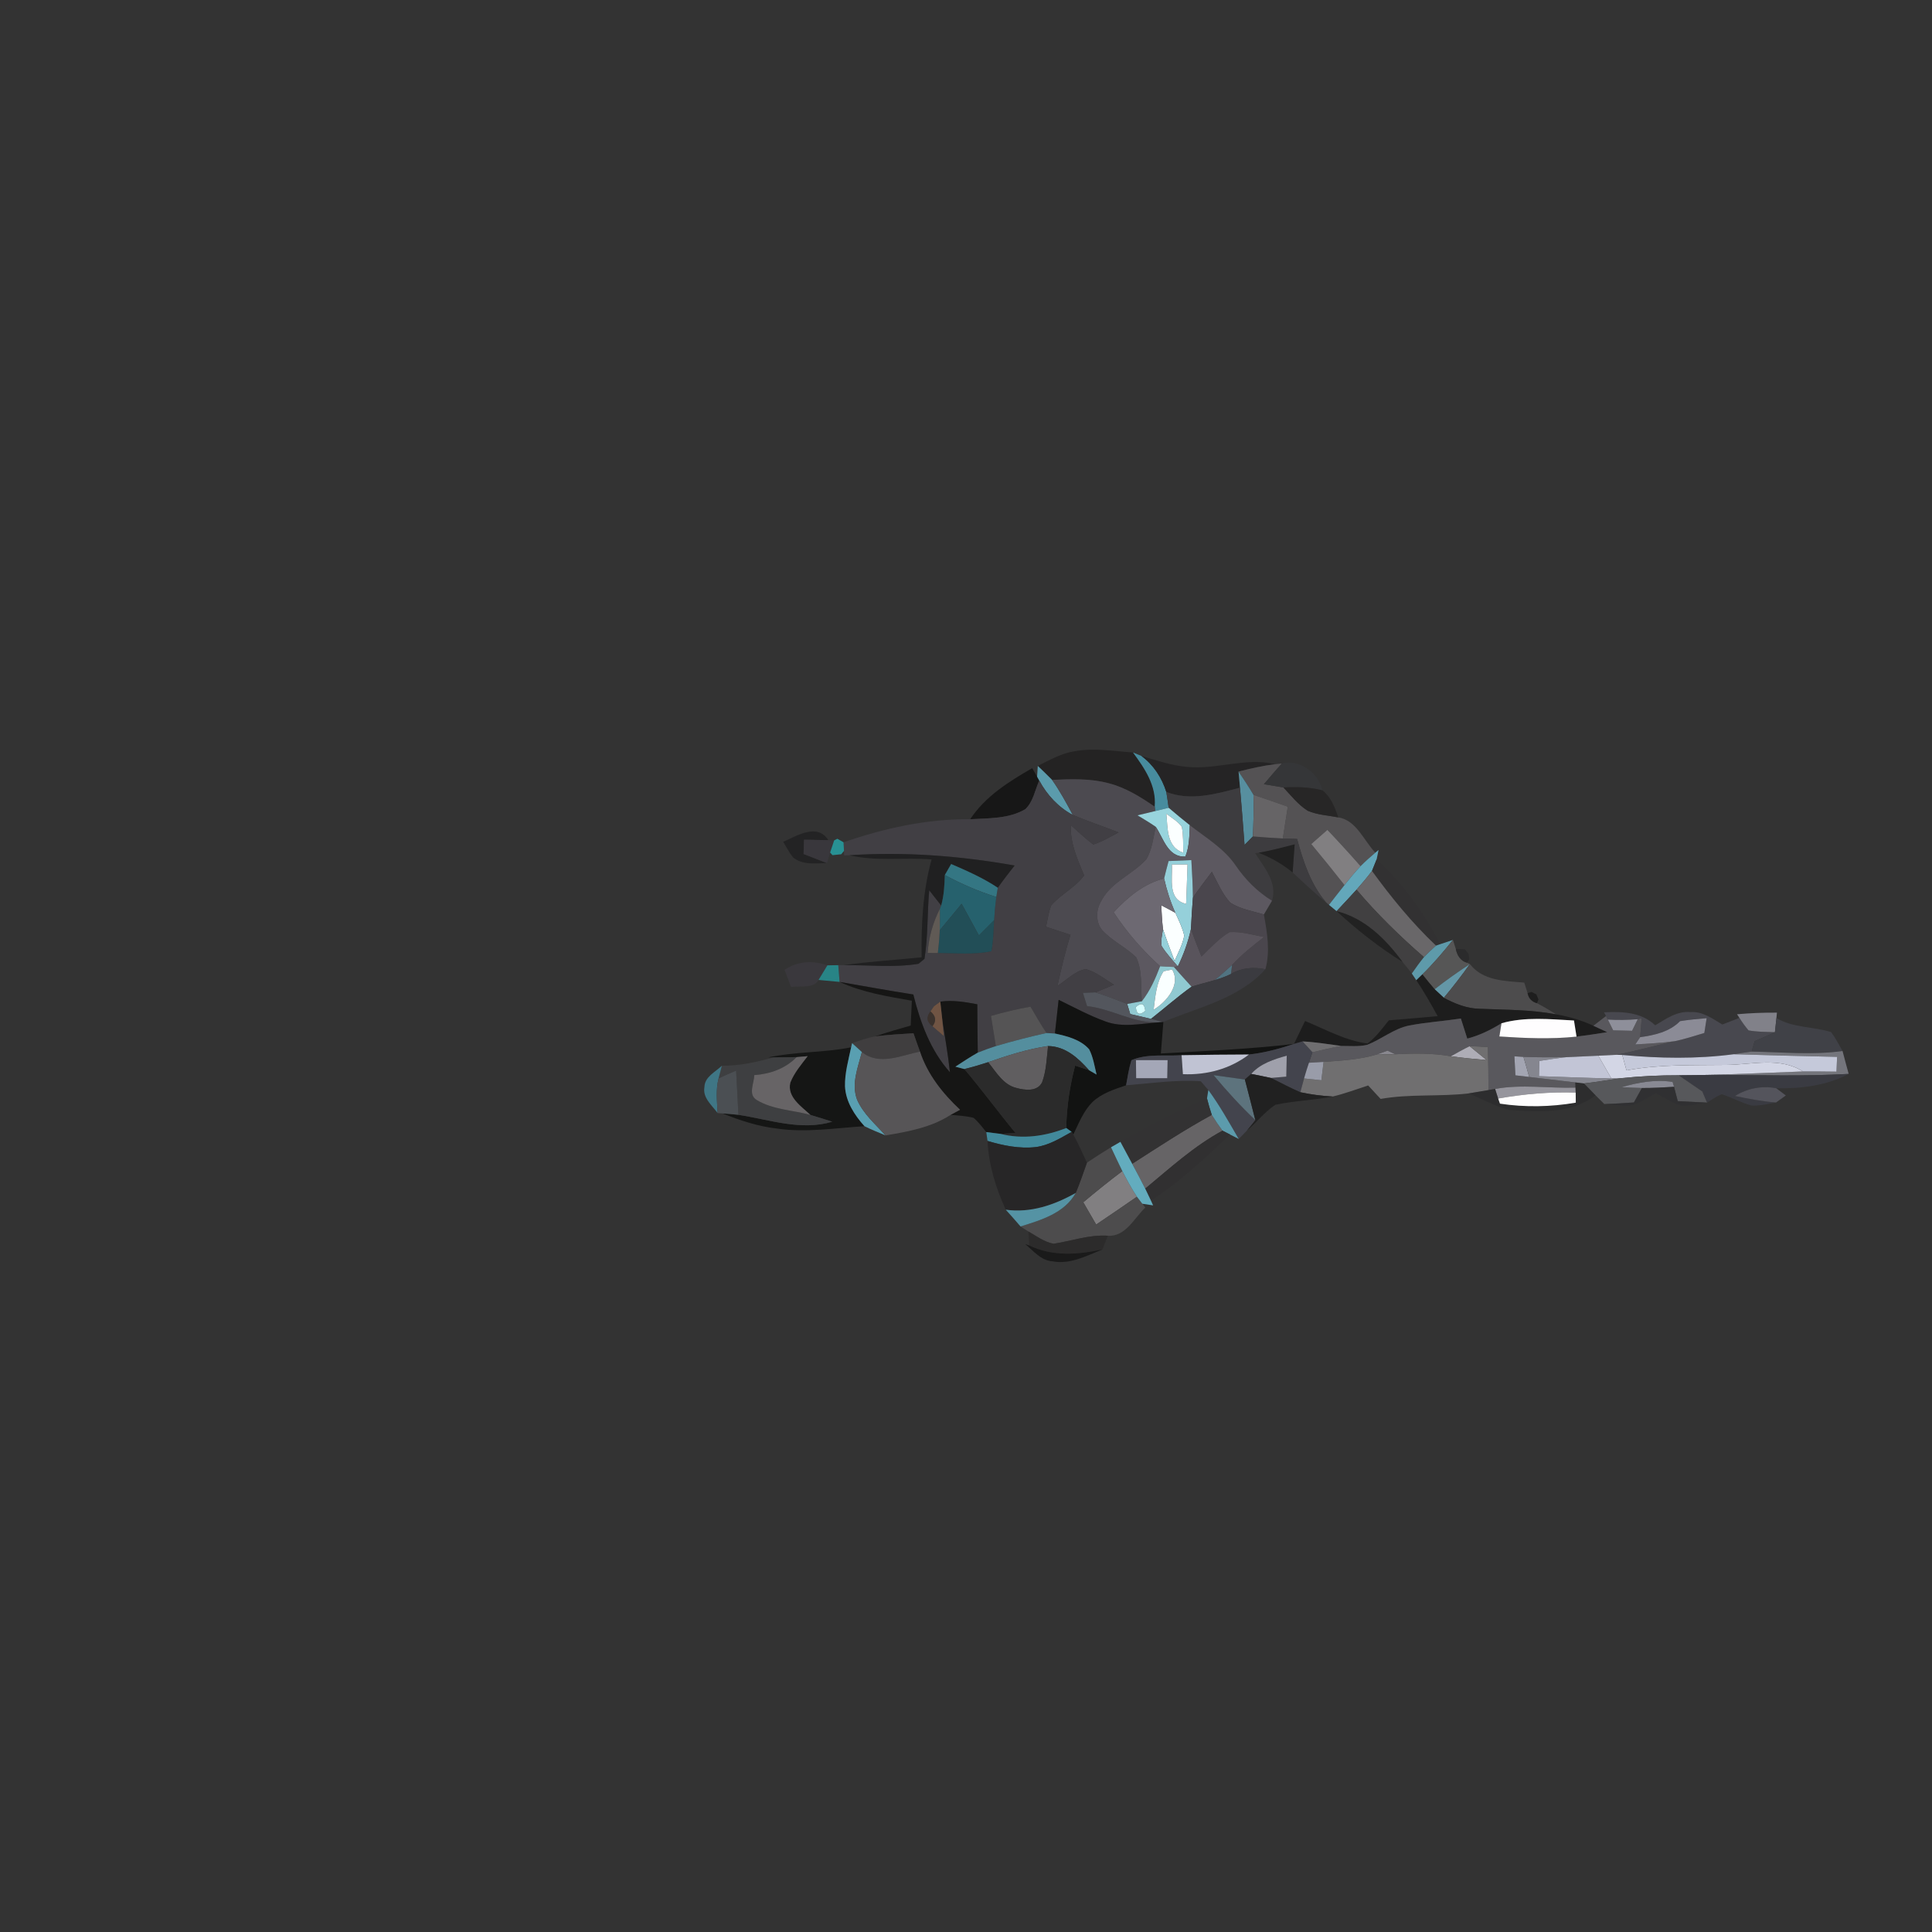 <?xml version="1.0" encoding="UTF-8" ?>
<!DOCTYPE svg PUBLIC "-//W3C//DTD SVG 1.1//EN" "http://www.w3.org/Graphics/SVG/1.1/DTD/svg11.dtd">
<svg width="384pt" height="384pt" viewBox="0 0 384 384" version="1.1" xmlns="http://www.w3.org/2000/svg">
<rect x="0" y="0" width="384" height="384" fill="#333333" stroke="none"/>
<g id="#242323ff">
<path fill="#242323" opacity="1.00" d=" M 213.64 149.31 C 217.47 148.60 221.35 149.30 225.19 149.56 C 227.53 152.74 229.88 156.17 229.51 160.34 C 226.70 158.40 223.74 156.55 220.40 155.69 C 216.72 154.69 212.88 154.84 209.11 155.01 C 208.18 154.07 207.23 153.14 206.27 152.23 C 208.63 151.06 210.98 149.69 213.64 149.31 Z" />
</g>
<g id="#478c9efe">
<path fill="#478c9e" opacity="1.00" d=" M 225.19 149.56 C 225.60 149.73 226.42 150.07 226.84 150.24 C 229.25 152.00 230.92 154.57 231.81 157.40 C 231.98 158.44 232.14 159.49 232.28 160.55 C 231.61 160.71 230.27 161.04 229.59 161.21 L 229.51 160.34 C 229.88 156.17 227.53 152.74 225.19 149.56 Z" />
</g>
<g id="#252425fe">
<path fill="#252425" opacity="1.00" d=" M 226.84 150.24 C 229.85 151.12 232.84 152.17 235.99 152.43 C 241.83 153.01 247.60 150.48 253.43 151.89 C 250.98 152.19 248.57 152.75 246.17 153.35 C 246.24 154.15 246.39 155.76 246.46 156.56 C 241.70 157.81 236.62 159.28 231.81 157.40 C 230.92 154.57 229.25 152.00 226.84 150.24 Z" />
</g>
<g id="#545254ff">
<path fill="#545254" opacity="1.00" d=" M 253.43 151.89 C 253.77 151.85 254.45 151.78 254.79 151.75 C 253.56 153.09 252.39 154.49 251.21 155.87 C 252.50 156.09 253.80 156.30 255.09 156.51 C 256.61 158.13 258.01 159.94 259.91 161.14 C 261.83 161.97 263.96 162.07 265.99 162.46 C 269.60 163.02 271.06 167.08 273.36 169.47 C 272.35 170.33 271.36 171.21 270.42 172.15 C 268.27 169.70 266.07 167.30 263.83 164.94 C 262.75 165.88 261.68 166.82 260.62 167.76 C 262.86 170.45 265.06 173.16 267.22 175.92 C 266.18 177.22 265.16 178.54 264.14 179.85 L 263.61 179.40 C 260.52 175.80 259.02 171.24 257.81 166.75 C 256.86 166.72 255.91 166.69 254.97 166.65 C 255.30 164.54 255.63 162.43 255.96 160.33 C 253.69 159.53 251.41 158.74 249.14 157.98 C 248.21 156.40 247.19 154.87 246.17 153.35 C 248.57 152.75 250.98 152.19 253.43 151.89 Z" />
</g>
<g id="#353638fe">
<path fill="#353638" opacity="1.00" d=" M 254.79 151.75 C 258.24 150.82 262.05 153.60 262.85 157.08 C 260.31 156.43 257.69 156.36 255.09 156.51 C 253.80 156.30 252.50 156.09 251.21 155.87 C 252.39 154.49 253.56 153.09 254.79 151.75 Z" />
</g>
<g id="#171717ff">
<path fill="#171717" opacity="1.00" d=" M 192.83 162.83 C 195.84 158.28 200.52 155.34 205.16 152.68 C 205.40 153.10 205.89 153.95 206.13 154.37 L 206.56 155.14 C 205.70 157.04 205.36 159.38 203.77 160.84 C 200.49 162.77 196.51 162.61 192.83 162.83 Z" />
</g>
<g id="#5b9bacff">
<path fill="#5b9bac" opacity="1.00" d=" M 206.13 154.37 C 206.17 153.83 206.23 152.77 206.27 152.23 C 207.23 153.14 208.18 154.07 209.11 155.01 C 210.67 157.22 211.96 159.60 213.23 161.98 C 210.35 160.45 208.10 157.99 206.56 155.14 L 206.13 154.37 Z" />
</g>
<g id="#4c4a50ff">
<path fill="#4c4a50" opacity="1.00" d=" M 209.11 155.01 C 212.88 154.84 216.72 154.69 220.40 155.69 C 223.74 156.55 226.70 158.40 229.51 160.34 L 229.59 161.21 C 228.42 161.49 227.25 161.77 226.08 162.05 C 227.31 162.78 228.53 163.52 229.71 164.33 C 229.24 166.50 228.99 168.80 227.87 170.76 C 225.15 173.79 220.86 175.28 218.91 179.02 C 217.84 180.77 217.72 183.15 219.02 184.82 C 220.98 187.00 223.73 188.23 225.82 190.27 C 227.11 192.96 226.71 196.10 226.95 199.01 C 226.22 199.14 224.76 199.41 224.04 199.54 C 221.95 198.73 219.86 197.91 217.73 197.24 C 218.95 196.75 220.17 196.25 221.39 195.72 C 219.59 194.59 217.87 193.21 215.80 192.61 C 213.62 193.02 211.99 194.80 210.17 195.96 C 210.92 192.55 211.72 189.14 212.77 185.81 C 211.15 185.27 209.53 184.74 207.91 184.21 C 208.20 182.78 208.42 181.33 208.93 179.96 C 210.87 177.72 213.70 176.41 215.48 174.00 C 214.15 170.80 212.67 167.56 212.84 164.01 C 214.32 165.30 215.73 166.68 217.30 167.85 C 219.08 167.28 220.69 166.31 222.33 165.45 C 219.31 164.26 216.22 163.24 213.23 161.98 C 211.96 159.60 210.67 157.22 209.11 155.01 Z" />
</g>
<g id="#578f9fff">
<path fill="#578f9f" opacity="1.00" d=" M 246.17 153.35 C 247.19 154.87 248.21 156.40 249.14 157.98 C 249.24 160.74 249.13 163.50 249.02 166.25 C 248.46 166.81 247.91 167.37 247.36 167.93 C 247.09 164.14 246.79 160.35 246.46 156.56 C 246.39 155.76 246.24 154.15 246.17 153.35 Z" />
</g>
<g id="#413f44ff">
<path fill="#413f44" opacity="1.00" d=" M 206.56 155.14 C 208.10 157.99 210.35 160.45 213.23 161.98 C 216.22 163.24 219.31 164.26 222.33 165.45 C 220.69 166.31 219.08 167.28 217.30 167.85 C 215.73 166.68 214.32 165.30 212.84 164.01 C 212.67 167.56 214.15 170.80 215.48 174.00 C 213.70 176.41 210.87 177.72 208.93 179.96 C 208.42 181.33 208.20 182.78 207.91 184.21 C 209.53 184.74 211.15 185.27 212.77 185.81 C 211.72 189.14 210.92 192.55 210.17 195.96 C 211.99 194.80 213.62 193.02 215.80 192.61 C 217.87 193.21 219.59 194.59 221.39 195.72 C 220.17 196.25 218.95 196.75 217.73 197.24 C 217.11 197.26 215.86 197.31 215.24 197.34 C 215.51 198.22 215.78 199.10 216.06 199.98 C 220.93 200.48 225.26 203.42 230.24 203.20 C 226.76 203.45 223.12 204.29 219.74 203.03 C 216.51 201.87 213.49 200.22 210.41 198.72 C 210.16 200.95 209.91 203.18 209.67 205.42 C 209.26 205.39 208.43 205.34 208.01 205.32 C 206.87 203.62 205.85 201.85 204.82 200.08 C 202.17 200.55 199.55 201.17 196.96 201.92 C 197.29 203.92 197.61 205.92 197.93 207.92 C 196.72 208.31 195.52 208.74 194.34 209.22 C 194.29 206.02 194.26 202.81 194.25 199.61 C 191.83 199.15 189.36 198.73 186.89 199.08 C 186.58 199.31 185.95 199.78 185.63 200.01 C 185.46 200.26 185.10 200.77 184.93 201.03 C 184.05 202.14 184.18 203.12 185.33 203.97 C 185.89 204.45 187.02 205.43 187.58 205.91 C 187.51 205.09 187.36 203.43 187.28 202.61 C 187.81 206.11 188.43 209.60 188.81 213.12 C 184.92 208.77 182.92 203.23 181.53 197.66 C 176.63 196.90 171.75 196.00 166.87 195.16 C 166.81 194.33 166.68 192.67 166.61 191.83 L 167.68 191.84 C 172.63 191.76 177.64 192.38 182.55 191.56 C 182.85 191.31 183.45 190.83 183.75 190.58 C 184.47 186.08 184.28 181.48 184.69 176.95 C 185.48 177.95 186.28 178.97 187.07 179.98 L 186.80 180.65 C 185.42 183.38 184.58 186.34 184.38 189.40 C 184.89 189.40 185.90 189.41 186.40 189.41 C 189.95 189.43 193.54 189.80 197.05 189.07 C 197.44 187.04 197.47 184.96 197.59 182.90 C 197.68 181.35 197.82 179.81 198.02 178.28 C 198.09 177.82 198.24 176.91 198.32 176.45 C 199.38 174.94 200.52 173.48 201.66 172.03 C 190.83 170.11 179.81 169.25 168.82 169.99 L 167.77 170.02 L 167.75 169.12 C 167.72 168.69 167.68 167.84 167.66 167.41 C 175.76 164.62 184.22 162.73 192.83 162.83 C 196.51 162.61 200.49 162.77 203.77 160.84 C 205.36 159.38 205.70 157.04 206.56 155.14 Z" />
</g>
<g id="#272626ff">
<path fill="#272626" opacity="1.00" d=" M 255.09 156.51 C 257.69 156.36 260.31 156.43 262.85 157.08 C 264.54 158.42 265.32 160.47 265.99 162.46 C 263.96 162.07 261.83 161.97 259.91 161.14 C 258.01 159.94 256.61 158.13 255.09 156.51 Z" />
</g>
<g id="#3d3c3fff">
<path fill="#3d3c3f" opacity="1.00" d=" M 231.81 157.40 C 236.62 159.28 241.70 157.81 246.46 156.56 C 246.79 160.35 247.09 164.14 247.36 167.93 C 247.91 167.37 248.46 166.81 249.02 166.25 C 251.00 166.41 252.98 166.56 254.97 166.65 C 255.91 166.69 256.86 166.72 257.81 166.75 C 259.02 171.24 260.52 175.80 263.61 179.40 C 261.28 177.51 259.13 175.43 256.92 173.42 C 257.04 171.55 257.18 169.69 257.32 167.83 C 254.95 168.43 252.59 169.07 250.17 169.49 L 249.46 169.57 C 251.26 172.40 253.94 175.40 252.82 179.03 C 249.93 177.24 247.51 174.82 245.61 172.02 C 243.28 168.61 239.67 166.49 236.48 164.01 C 235.05 162.89 233.66 161.72 232.28 160.55 C 232.14 159.49 231.98 158.44 231.81 157.40 Z" />
</g>
<g id="#666466ff">
<path fill="#666466" opacity="1.00" d=" M 249.14 157.98 C 251.41 158.74 253.69 159.53 255.96 160.33 C 255.63 162.43 255.30 164.54 254.97 166.65 C 252.98 166.56 251.00 166.41 249.02 166.25 C 249.13 163.50 249.24 160.74 249.14 157.98 Z" />
<path fill="#666466" opacity="1.00" d=" M 225.03 231.31 C 230.24 227.97 235.41 224.56 240.85 221.59 C 241.51 222.66 242.22 223.71 242.98 224.73 C 237.32 227.79 232.55 232.17 227.62 236.25 C 226.78 234.59 225.91 232.95 225.03 231.31 Z" />
</g>
<g id="#98d4ddff">
<path fill="#98d4dd" opacity="1.00" d=" M 226.08 162.05 C 227.25 161.77 228.42 161.49 229.59 161.21 C 230.27 161.04 231.61 160.71 232.28 160.55 C 233.66 161.72 235.05 162.89 236.48 164.01 C 236.39 166.11 236.41 168.28 235.59 170.26 C 232.10 170.40 231.28 166.67 229.71 164.33 C 228.53 163.52 227.31 162.78 226.08 162.05 M 231.82 161.74 C 232.11 164.61 231.82 168.36 235.19 169.49 C 235.15 167.77 235.22 166.04 234.90 164.34 C 234.09 163.24 232.88 162.55 231.82 161.74 Z" />
</g>
<g id="#fbffffff">
<path fill="#fbffff" opacity="1.00" d=" M 231.82 161.74 C 232.88 162.55 234.09 163.24 234.90 164.34 C 235.22 166.04 235.15 167.77 235.19 169.49 C 231.82 168.36 232.11 164.61 231.82 161.74 Z" />
<path fill="#fbffff" opacity="1.00" d=" M 230.83 179.95 C 231.76 180.43 232.69 180.92 233.61 181.43 C 234.28 182.90 235.02 184.37 235.38 185.97 C 235.05 187.75 234.17 189.35 233.46 191.00 C 232.65 188.91 231.86 186.80 231.15 184.68 C 230.98 183.11 230.87 181.53 230.83 179.95 Z" />
</g>
<g id="#5c5860ff">
<path fill="#5c5860" opacity="1.00" d=" M 229.71 164.33 C 231.28 166.67 232.10 170.40 235.59 170.26 C 236.41 168.28 236.39 166.11 236.48 164.01 C 239.67 166.49 243.28 168.61 245.61 172.02 C 247.51 174.82 249.93 177.24 252.82 179.03 C 252.42 179.71 251.62 181.08 251.21 181.76 C 248.96 181.09 246.54 180.70 244.53 179.42 C 242.90 177.65 241.98 175.38 240.87 173.28 C 239.60 174.98 238.31 176.66 237.10 178.41 C 237.08 175.92 236.93 173.43 236.79 170.95 C 235.28 171.01 233.77 171.07 232.27 171.14 C 231.95 172.29 231.66 173.44 231.38 174.60 C 227.34 175.62 224.13 178.33 221.35 181.32 C 223.94 185.29 227.07 188.87 230.58 192.05 C 229.66 194.50 228.58 196.93 226.95 199.01 C 226.71 196.10 227.11 192.96 225.82 190.27 C 223.73 188.23 220.98 187.00 219.02 184.82 C 217.72 183.15 217.84 180.77 218.91 179.02 C 220.86 175.28 225.15 173.79 227.87 170.76 C 228.99 168.80 229.24 166.50 229.71 164.33 Z" />
</g>
<g id="#17171989">
<path fill="#171719" opacity="0.54" d=" M 155.67 167.31 C 158.45 166.12 162.40 163.51 164.65 166.99 C 163.04 166.96 161.42 166.92 159.81 166.90 C 159.79 167.61 159.74 169.03 159.72 169.74 C 161.27 170.34 162.82 170.93 164.37 171.54 C 162.09 171.59 159.50 171.98 157.60 170.40 C 156.85 169.44 156.29 168.35 155.67 167.31 Z" />
</g>
<g id="#817f81ff">
<path fill="#817f81" opacity="1.00" d=" M 260.62 167.76 C 261.68 166.82 262.75 165.88 263.83 164.94 C 266.07 167.30 268.27 169.70 270.42 172.15 C 269.30 173.36 268.24 174.63 267.22 175.92 C 265.06 173.16 262.86 170.45 260.62 167.76 Z" />
<path fill="#817f81" opacity="1.00" d=" M 223.07 232.76 C 223.96 234.50 224.90 236.22 225.97 237.86 C 223.28 239.73 220.58 241.56 217.87 243.39 C 217.01 241.92 216.16 240.44 215.31 238.96 C 217.85 236.83 220.43 234.75 223.07 232.76 Z" />
</g>
<g id="#3a383df2">
<path fill="#3a383d" opacity="0.95" d=" M 159.81 166.90 C 161.42 166.92 163.04 166.96 164.65 166.99 L 165.80 167.03 C 165.60 167.64 165.19 168.84 164.99 169.45 C 164.83 169.97 164.53 171.02 164.37 171.54 C 162.82 170.93 161.27 170.34 159.72 169.74 C 159.74 169.03 159.79 167.61 159.81 166.90 Z" />
</g>
<g id="#26a6a9d1">
<path fill="#26a6a9" opacity="0.82" d=" M 165.80 167.03 L 166.43 166.71 C 166.74 166.88 167.35 167.23 167.66 167.41 C 167.68 167.84 167.72 168.69 167.75 169.12 L 167.20 169.79 C 166.77 169.83 165.90 169.92 165.47 169.97 L 164.99 169.45 C 165.19 168.84 165.60 167.64 165.80 167.03 Z" />
</g>
<g id="#212121f9">
<path fill="#212121" opacity="0.98" d=" M 250.17 169.49 C 252.59 169.07 254.95 168.43 257.32 167.83 C 257.18 169.69 257.04 171.55 256.92 173.42 C 254.91 171.74 252.60 170.46 250.17 169.49 Z" />
</g>
<g id="#65acbff6">
<path fill="#65acbf" opacity="0.96" d=" M 273.36 169.47 L 274.00 168.94 C 273.90 169.40 273.72 170.33 273.62 170.80 C 273.39 171.37 272.92 172.53 272.69 173.11 C 271.72 174.40 270.68 175.62 269.62 176.83 C 268.32 178.27 266.98 179.68 265.66 181.10 C 265.28 180.79 264.52 180.16 264.14 179.85 C 265.16 178.54 266.18 177.22 267.22 175.92 C 268.24 174.63 269.30 173.36 270.42 172.15 C 271.36 171.21 272.35 170.33 273.36 169.47 Z" />
</g>
<g id="#202021ff">
<path fill="#202021" opacity="1.00" d=" M 168.82 169.99 C 179.81 169.25 190.83 170.11 201.66 172.03 C 200.52 173.48 199.38 174.94 198.32 176.45 C 195.43 174.51 192.23 173.11 189.05 171.73 C 188.73 172.28 188.10 173.37 187.79 173.92 C 187.73 175.95 187.62 178.01 187.07 179.98 C 186.28 178.97 185.48 177.95 184.69 176.95 C 184.28 181.48 184.47 186.08 183.75 190.58 C 183.45 190.83 182.85 191.31 182.55 191.56 C 177.64 192.38 172.63 191.76 167.68 191.84 C 172.82 191.09 178.01 190.81 183.18 190.27 C 183.09 183.74 183.41 177.16 185.16 170.82 C 179.72 170.38 174.18 171.25 168.82 169.99 Z" />
</g>
<g id="#95d0daff">
<path fill="#95d0da" opacity="1.00" d=" M 232.27 171.14 C 233.77 171.07 235.28 171.01 236.79 170.95 C 236.93 173.43 237.08 175.92 237.10 178.41 C 236.94 180.49 236.81 182.56 236.71 184.64 C 236.15 187.22 235.26 189.71 234.10 192.08 C 232.98 190.75 231.79 189.49 230.88 188.02 C 230.69 186.90 231.00 185.78 231.15 184.68 C 231.86 186.80 232.65 188.91 233.46 191.00 C 234.17 189.35 235.05 187.75 235.38 185.97 C 235.02 184.37 234.28 182.90 233.61 181.43 C 232.63 179.24 231.90 176.94 231.38 174.60 C 231.66 173.44 231.95 172.29 232.27 171.14 M 232.92 171.83 C 233.09 174.64 232.02 178.80 235.75 179.65 C 235.86 177.04 235.94 174.43 236.03 171.82 C 235.25 171.82 233.69 171.83 232.92 171.83 Z" />
</g>
<g id="#323132fd">
<path fill="#323132" opacity="1.00" d=" M 273.62 170.80 C 278.79 175.60 283.11 181.33 286.20 187.68 L 285.42 187.95 C 280.67 183.46 276.53 178.38 272.69 173.11 C 272.92 172.53 273.39 171.37 273.62 170.80 Z" />
</g>
<g id="#347683ff">
<path fill="#347683" opacity="1.00" d=" M 187.79 173.92 C 188.10 173.37 188.73 172.28 189.05 171.73 C 192.23 173.11 195.43 174.51 198.32 176.45 C 198.24 176.91 198.09 177.82 198.02 178.28 C 194.47 177.16 191.05 175.69 187.79 173.92 Z" />
</g>
<g id="#feffffff">
<path fill="#feffff" opacity="1.00" d=" M 232.92 171.83 C 233.69 171.83 235.25 171.82 236.03 171.82 C 235.94 174.43 235.86 177.04 235.75 179.65 C 232.02 178.80 233.09 174.64 232.92 171.83 Z" />
</g>
<g id="#4a464dff">
<path fill="#4a464d" opacity="1.00" d=" M 237.10 178.41 C 238.31 176.66 239.60 174.98 240.87 173.28 C 241.98 175.38 242.90 177.65 244.53 179.42 C 246.54 180.70 248.96 181.09 251.21 181.76 C 251.85 185.34 252.50 189.05 251.51 192.64 C 249.15 192.16 246.75 192.34 244.66 193.59 C 244.72 193.14 244.83 192.24 244.89 191.79 C 246.79 189.70 249.03 187.98 251.23 186.24 C 248.97 185.81 246.70 185.11 244.38 185.27 C 242.24 186.52 240.57 188.41 238.80 190.12 C 238.08 188.30 237.34 186.49 236.71 184.64 C 236.81 182.56 236.94 180.49 237.10 178.41 Z" />
</g>
<g id="#696769ff">
<path fill="#696769" opacity="1.00" d=" M 269.62 176.83 C 270.68 175.62 271.72 174.40 272.69 173.11 C 276.53 178.38 280.67 183.46 285.42 187.95 C 284.59 188.69 283.79 189.45 283.02 190.24 C 278.25 186.09 273.71 181.66 269.62 176.83 Z" />
</g>
<g id="#26616dff">
<path fill="#26616d" opacity="1.00" d=" M 187.07 179.98 C 187.62 178.01 187.73 175.95 187.79 173.92 C 191.05 175.69 194.47 177.16 198.02 178.28 C 197.82 179.81 197.68 181.35 197.59 182.90 C 196.58 183.91 195.58 184.92 194.57 185.93 C 193.43 183.83 192.28 181.73 191.13 179.63 C 189.69 181.39 188.25 183.14 186.79 184.88 C 186.81 183.47 186.81 182.06 186.80 180.65 L 187.07 179.98 Z" />
</g>
<g id="#6d6972ff">
<path fill="#6d6972" opacity="1.00" d=" M 221.35 181.32 C 224.13 178.33 227.34 175.62 231.38 174.60 C 231.90 176.94 232.63 179.24 233.61 181.43 C 232.69 180.92 231.76 180.43 230.83 179.95 C 230.87 181.53 230.98 183.11 231.15 184.68 C 231.00 185.78 230.69 186.90 230.88 188.02 C 231.79 189.49 232.98 190.75 234.10 192.08 L 233.32 192.19 C 232.41 192.16 231.49 192.11 230.58 192.05 C 227.07 188.87 223.94 185.29 221.35 181.32 Z" />
</g>
<g id="#414041ff">
<path fill="#414041" opacity="1.00" d=" M 265.66 181.10 C 266.98 179.68 268.32 178.27 269.62 176.83 C 273.71 181.66 278.25 186.09 283.02 190.24 C 282.17 191.29 281.37 192.38 280.61 193.50 C 280.01 192.71 279.39 191.94 278.76 191.19 C 275.44 186.67 271.27 182.51 265.66 181.10 Z" />
</g>
<g id="#224e57ff">
<path fill="#224e57" opacity="1.00" d=" M 186.79 184.88 C 188.25 183.14 189.69 181.39 191.13 179.63 C 192.28 181.73 193.43 183.83 194.57 185.93 C 195.58 184.92 196.58 183.91 197.59 182.90 C 197.47 184.96 197.44 187.04 197.05 189.07 C 193.54 189.80 189.95 189.43 186.40 189.41 C 186.59 187.90 186.72 186.39 186.79 184.88 Z" />
</g>
<g id="#605a55ff">
<path fill="#605a55" opacity="1.00" d=" M 184.38 189.40 C 184.58 186.34 185.42 183.38 186.80 180.65 C 186.81 182.06 186.81 183.47 186.79 184.88 C 186.72 186.39 186.59 187.90 186.40 189.41 C 185.90 189.41 184.89 189.40 184.38 189.40 Z" />
</g>
<g id="#201f20df">
<path fill="#201f20" opacity="0.87" d=" M 265.66 181.10 C 271.27 182.51 275.44 186.67 278.76 191.19 C 274.07 188.26 269.72 184.84 265.66 181.10 Z" />
</g>
<g id="#59545cff">
<path fill="#59545c" opacity="1.00" d=" M 234.10 192.08 C 235.26 189.71 236.15 187.22 236.71 184.64 C 237.34 186.49 238.08 188.30 238.80 190.12 C 240.57 188.41 242.24 186.52 244.38 185.27 C 246.70 185.11 248.97 185.81 251.23 186.24 C 249.03 187.98 246.79 189.70 244.89 191.79 C 243.75 192.82 242.61 193.86 241.41 194.81 C 239.89 195.26 238.34 195.63 236.83 196.11 C 235.65 194.81 234.47 193.51 233.32 192.19 L 234.10 192.08 Z" />
</g>
<g id="#5e9aaaff">
<path fill="#5e9aaa" opacity="1.00" d=" M 286.20 187.68 C 286.84 187.46 288.14 187.03 288.78 186.82 C 286.87 189.20 284.89 191.53 282.71 193.67 C 282.41 193.96 281.81 194.54 281.51 194.84 C 281.29 194.50 280.84 193.83 280.61 193.50 C 281.37 192.38 282.17 191.29 283.02 190.24 C 283.79 189.45 284.59 188.69 285.42 187.95 L 286.20 187.68 Z" />
</g>
<g id="#565656ff">
<path fill="#565656" opacity="1.00" d=" M 288.78 186.82 C 288.93 187.26 289.21 188.15 289.35 188.59 C 289.56 189.81 290.30 191.01 291.57 191.35 L 292.15 191.61 C 289.75 193.19 287.40 194.85 285.14 196.62 C 284.30 195.66 283.50 194.66 282.71 193.67 C 284.89 191.53 286.87 189.20 288.78 186.82 Z" />
</g>
<g id="#29292ac9">
<path fill="#29292a" opacity="0.79" d=" M 289.35 188.59 C 289.80 188.61 290.70 188.66 291.15 188.68 L 291.90 189.60 L 292.02 190.68 L 291.57 191.35 C 290.30 191.01 289.56 189.81 289.35 188.59 Z" />
</g>
<g id="#3b393fed">
<path fill="#3b393f" opacity="0.93" d=" M 155.94 192.77 C 158.51 191.01 161.55 190.86 164.45 191.87 C 163.87 192.84 163.29 193.80 162.69 194.77 C 161.61 196.63 159.02 195.82 157.25 196.19 C 156.81 195.05 156.37 193.91 155.94 192.77 Z" />
</g>
<g id="#26999bcb">
<path fill="#26999b" opacity="0.80" d=" M 164.45 191.87 C 164.99 191.86 166.07 191.84 166.61 191.83 C 166.68 192.67 166.81 194.33 166.87 195.16 C 165.47 195.02 164.08 194.89 162.69 194.77 C 163.29 193.80 163.87 192.84 164.45 191.87 Z" />
</g>
<g id="#90c9d1ff">
<path fill="#90c9d1" opacity="1.00" d=" M 230.58 192.05 C 231.49 192.11 232.41 192.16 233.32 192.19 C 234.47 193.51 235.65 194.81 236.83 196.11 C 234.04 198.11 231.46 200.40 228.76 202.51 C 227.39 202.18 226.01 201.86 224.65 201.55 C 224.49 201.05 224.19 200.04 224.04 199.54 C 224.76 199.41 226.22 199.14 226.95 199.01 C 228.58 196.93 229.66 194.50 230.58 192.05 M 231.27 193.05 C 229.81 195.32 229.63 198.08 229.29 200.69 C 231.85 199.15 234.80 195.70 232.96 192.69 C 232.53 192.78 231.69 192.96 231.27 193.05 M 225.75 200.16 C 225.89 201.63 226.51 201.88 227.63 200.91 C 227.48 199.44 226.85 199.19 225.75 200.16 Z" />
</g>
<g id="#517381ff">
<path fill="#517381" opacity="1.00" d=" M 241.41 194.81 C 242.61 193.86 243.75 192.82 244.89 191.79 C 244.83 192.24 244.72 193.14 244.66 193.59 C 243.62 194.12 242.52 194.47 241.41 194.81 Z" />
</g>
<g id="#3b3b40fd">
<path fill="#3b3b40" opacity="1.00" d=" M 244.66 193.59 C 246.75 192.34 249.15 192.16 251.51 192.64 C 246.22 198.53 238.22 200.18 231.23 203.12 C 230.61 202.97 229.38 202.67 228.76 202.51 C 231.46 200.40 234.04 198.11 236.83 196.11 C 238.34 195.63 239.89 195.26 241.41 194.81 C 242.52 194.47 243.62 194.12 244.66 193.59 Z" />
</g>
<g id="#6497a7ff">
<path fill="#6497a7" opacity="1.00" d=" M 285.14 196.62 C 287.40 194.85 289.75 193.19 292.15 191.61 C 290.51 193.91 288.78 196.15 286.97 198.32 C 286.52 197.90 285.60 197.05 285.14 196.62 Z" />
</g>
<g id="#4d4c4dff">
<path fill="#4d4c4d" opacity="1.00" d=" M 292.15 191.61 C 294.74 194.97 299.12 194.97 302.96 195.30 C 303.13 195.82 303.46 196.87 303.62 197.39 C 303.82 198.43 304.44 199.10 305.49 199.40 C 306.81 200.06 308.06 200.85 309.33 201.62 C 304.32 200.66 299.20 200.72 294.12 200.50 C 291.58 200.47 289.19 199.50 286.97 198.32 C 288.78 196.15 290.51 193.91 292.15 191.61 Z" />
<path fill="#4d4c4d" opacity="1.00" d=" M 216.04 231.09 C 217.61 230.04 219.20 229.01 220.82 228.03 C 221.56 229.61 222.30 231.19 223.07 232.76 C 220.43 234.75 217.85 236.83 215.31 238.96 C 216.16 240.44 217.01 241.92 217.87 243.39 C 220.58 241.56 223.28 239.73 225.97 237.86 C 226.24 238.21 226.78 238.90 227.04 239.25 L 227.64 240.01 C 225.43 242.10 223.70 245.87 220.19 245.61 C 216.50 245.37 213.01 246.64 209.42 247.21 C 207.56 246.86 206.00 245.69 204.40 244.77 C 204.01 244.52 203.23 244.02 202.84 243.77 C 206.95 242.49 211.57 241.13 213.82 237.10 C 214.64 235.13 215.33 233.10 216.04 231.09 Z" />
</g>
<g id="#faffffff">
<path fill="#faffff" opacity="1.00" d=" M 231.27 193.05 C 231.69 192.96 232.53 192.78 232.96 192.69 C 234.80 195.70 231.85 199.15 229.29 200.69 C 229.63 198.08 229.81 195.32 231.27 193.05 Z" />
</g>
<g id="#1d1d1dff">
<path fill="#1d1d1d" opacity="1.00" d=" M 281.51 194.84 C 281.81 194.54 282.41 193.96 282.71 193.67 C 283.50 194.66 284.30 195.66 285.14 196.62 C 285.60 197.05 286.52 197.90 286.97 198.32 C 289.19 199.50 291.58 200.47 294.12 200.50 C 299.20 200.72 304.32 200.66 309.33 201.62 C 311.87 202.06 314.37 202.78 316.70 203.88 C 317.62 204.30 318.53 204.73 319.45 205.15 C 317.42 205.47 315.39 205.79 313.35 206.04 C 313.22 205.23 312.96 203.63 312.84 202.83 C 308.04 202.58 303.12 202.05 298.43 203.38 C 296.31 204.70 294.06 205.80 291.63 206.43 C 291.20 205.10 290.78 203.77 290.36 202.44 C 286.93 202.96 283.44 203.18 280.03 203.84 C 277.00 204.47 274.58 206.57 271.74 207.67 C 270.05 208.06 268.29 207.88 266.58 207.89 C 264.02 207.55 261.47 207.12 258.89 206.99 C 258.46 207.12 257.61 207.37 257.19 207.49 C 257.91 205.97 258.65 204.45 259.39 202.93 C 263.45 204.58 267.40 206.85 271.81 207.40 C 273.50 206.15 274.73 204.42 276.04 202.80 C 279.28 202.52 282.51 202.28 285.75 201.97 C 284.42 199.55 283.05 197.14 281.51 194.84 Z" />
</g>
<g id="#161615ff">
<path fill="#161615" opacity="1.00" d=" M 166.87 195.16 C 171.75 196.00 176.63 196.90 181.53 197.66 C 182.92 203.23 184.92 208.77 188.81 213.12 C 188.43 209.60 187.81 206.11 187.28 202.61 C 187.19 201.73 186.99 199.96 186.89 199.08 C 189.36 198.73 191.83 199.15 194.25 199.61 C 194.26 202.81 194.29 206.02 194.34 209.22 C 192.82 210.09 191.35 211.05 189.89 212.01 C 190.34 212.13 191.23 212.37 191.68 212.48 C 195.19 216.63 198.40 221.02 201.86 225.20 C 201.10 225.24 199.58 225.32 198.82 225.36 C 198.12 225.27 196.73 225.10 196.03 225.01 C 195.23 224.02 194.47 223.00 193.51 222.18 C 192.01 221.80 190.47 221.72 188.94 221.59 C 189.41 221.34 190.34 220.83 190.81 220.57 C 187.36 217.34 184.34 213.55 182.85 209.01 C 182.40 207.80 181.98 206.59 181.56 205.37 C 179.02 205.53 176.48 205.67 173.95 205.99 C 176.28 205.18 178.64 204.50 181.01 203.84 C 181.09 202.19 181.16 200.54 181.24 198.90 C 176.36 198.04 171.40 197.25 166.87 195.16 Z" />
</g>
<g id="#53565dfe">
<path fill="#53565d" opacity="1.00" d=" M 215.24 197.34 C 215.86 197.31 217.11 197.26 217.73 197.24 C 219.86 197.91 221.95 198.73 224.04 199.54 C 224.19 200.04 224.49 201.05 224.65 201.55 C 226.01 201.86 227.39 202.18 228.76 202.51 C 229.38 202.67 230.61 202.97 231.23 203.12 L 230.24 203.20 C 225.26 203.42 220.93 200.48 216.06 199.98 C 215.78 199.10 215.51 198.22 215.24 197.34 Z" />
</g>
<g id="#171717bc">
<path fill="#171717" opacity="0.74" d=" M 303.62 197.39 L 304.40 197.15 L 305.36 197.64 L 305.79 198.64 L 305.49 199.40 C 304.44 199.10 303.82 198.43 303.62 197.39 Z" />
</g>
<g id="#705443fc">
<path fill="#705443" opacity="1.00" d=" M 185.63 200.01 C 185.95 199.78 186.58 199.31 186.89 199.08 C 186.99 199.96 187.19 201.73 187.28 202.61 C 187.36 203.43 187.51 205.09 187.58 205.91 C 187.02 205.43 185.89 204.45 185.33 203.97 C 186.15 202.92 186.02 201.95 184.93 201.03 C 185.10 200.77 185.46 200.26 185.63 200.01 Z" />
</g>
<g id="#121312ff">
<path fill="#121312" opacity="1.00" d=" M 210.41 198.72 C 213.49 200.22 216.51 201.87 219.74 203.03 C 223.12 204.29 226.76 203.45 230.24 203.20 L 231.23 203.12 C 231.06 205.21 230.89 207.30 230.73 209.39 C 239.56 208.89 248.40 208.52 257.19 207.49 C 254.28 208.45 251.31 209.27 248.25 209.59 C 243.78 209.61 239.32 209.64 234.85 209.73 C 231.54 209.95 227.99 209.38 224.88 210.73 C 224.38 212.35 224.12 214.04 223.82 215.71 C 221.46 216.51 218.97 217.30 217.12 219.05 C 215.34 220.85 214.41 223.26 213.33 225.49 L 213.00 224.97 C 212.73 224.77 212.19 224.39 211.93 224.20 C 211.99 220.00 212.63 215.85 213.69 211.80 C 214.39 212.03 215.77 212.49 216.46 212.72 C 216.83 212.93 217.58 213.36 217.95 213.58 C 217.54 211.88 217.28 210.12 216.48 208.56 C 214.77 206.61 212.11 205.95 209.67 205.42 C 209.91 203.18 210.16 200.95 210.41 198.72 Z" />
</g>
<g id="#555455ff">
<path fill="#555455" opacity="1.00" d=" M 196.96 201.92 C 199.55 201.17 202.17 200.55 204.82 200.08 C 205.85 201.85 206.87 203.62 208.01 205.32 C 204.62 206.06 201.26 206.94 197.93 207.92 C 197.61 205.92 197.29 203.92 196.96 201.92 Z" />
</g>
<g id="#d8ffffff">
<path fill="#d8ffff" opacity="1.00" d=" M 225.75 200.16 C 226.85 199.19 227.48 199.44 227.63 200.91 C 226.51 201.88 225.89 201.63 225.75 200.16 Z" />
</g>
<g id="#3f322baa">
<path fill="#3f322b" opacity="0.67" d=" M 184.93 201.03 C 186.02 201.95 186.15 202.92 185.33 203.97 C 184.18 203.12 184.05 202.14 184.93 201.03 Z" />
</g>
<g id="#48484fff">
<path fill="#48484f" opacity="1.00" d=" M 318.82 201.21 C 322.42 201.02 326.23 201.15 328.99 203.79 C 331.14 202.50 333.35 200.91 336.00 201.16 C 338.39 200.98 340.38 202.48 342.33 203.63 C 343.46 203.20 344.58 202.75 345.72 202.31 C 346.26 203.18 346.87 204.01 347.53 204.80 C 349.26 205.11 351.02 205.10 352.78 205.16 C 351.45 205.79 350.10 206.36 348.76 206.94 C 348.61 207.45 348.30 208.49 348.15 209.01 C 346.95 209.15 345.77 209.36 344.58 209.54 C 337.23 210.50 329.80 210.38 322.44 209.68 L 321.36 209.65 C 325.24 208.86 329.05 207.78 332.92 206.94 C 334.89 206.51 336.82 205.90 338.75 205.31 C 338.90 204.33 339.05 203.35 339.21 202.37 C 337.44 202.52 335.68 202.68 333.93 202.96 C 331.81 205.10 328.86 205.75 325.99 206.15 C 326.10 204.89 326.20 203.62 326.30 202.36 L 325.52 202.57 C 323.54 202.74 321.55 202.77 319.57 202.65 L 319.20 201.95 L 318.82 201.21 Z" />
</g>
<g id="#818189ff">
<path fill="#818189" opacity="1.00" d=" M 345.25 201.59 C 347.88 201.36 350.53 201.25 353.18 201.27 L 353.08 202.35 C 353.00 203.05 352.86 204.46 352.78 205.16 C 351.02 205.10 349.26 205.11 347.53 204.80 C 346.87 204.01 346.26 203.18 345.72 202.31 L 345.25 201.59 Z" />
</g>
<g id="#59585dff">
<path fill="#59585d" opacity="1.00" d=" M 280.03 203.84 C 283.44 203.18 286.93 202.96 290.36 202.44 C 290.78 203.77 291.20 205.10 291.63 206.43 C 294.06 205.80 296.31 204.70 298.43 203.38 C 298.33 204.04 298.12 205.35 298.01 206.01 C 303.11 206.35 308.25 206.58 313.35 206.04 C 315.39 205.79 317.42 205.47 319.45 205.15 C 318.53 204.73 317.62 204.30 316.70 203.88 C 317.33 203.40 318.58 202.44 319.20 201.95 L 319.57 202.65 C 319.83 203.19 320.36 204.26 320.63 204.79 C 321.88 204.82 323.13 204.85 324.39 204.88 C 324.67 204.30 325.24 203.15 325.52 202.57 L 326.30 202.36 C 326.20 203.62 326.10 204.89 325.99 206.15 C 325.74 206.51 325.26 207.23 325.02 207.59 C 327.65 207.43 330.30 207.30 332.92 206.94 C 329.05 207.78 325.24 208.86 321.36 209.65 C 320.13 209.70 318.90 209.76 317.68 209.83 C 315.54 209.92 313.40 210.01 311.26 210.12 C 308.44 210.17 305.61 210.16 302.80 210.07 C 302.35 210.04 301.45 209.98 301.00 209.95 C 301.06 211.21 301.13 212.47 301.20 213.73 C 301.89 213.81 303.26 213.97 303.94 214.05 C 306.99 214.40 310.05 214.77 313.10 215.14 L 313.14 216.17 C 307.82 216.34 302.45 215.46 297.17 216.43 C 296.84 216.49 296.18 216.60 295.85 216.66 C 295.84 213.81 295.80 210.96 295.74 208.12 C 294.53 208.03 293.31 207.97 292.10 207.94 C 290.83 208.56 289.60 209.25 288.37 209.94 C 284.71 209.30 280.99 209.35 277.30 209.54 C 276.92 209.36 276.16 209.00 275.78 208.83 C 275.23 209.02 274.13 209.41 273.58 209.61 C 270.17 210.62 266.59 210.80 263.07 211.06 C 262.34 211.11 260.88 211.19 260.16 211.23 C 260.33 210.71 260.68 209.67 260.86 209.14 C 262.76 208.70 264.66 208.24 266.58 207.89 C 268.29 207.88 270.05 208.06 271.74 207.67 C 274.58 206.57 277.00 204.47 280.03 203.84 Z" />
</g>
<g id="#8e8f9afe">
<path fill="#8e8f9a" opacity="1.00" d=" M 319.57 202.65 C 321.55 202.77 323.54 202.74 325.52 202.57 C 325.24 203.15 324.67 204.30 324.39 204.88 C 323.13 204.85 321.88 204.82 320.63 204.79 C 320.36 204.26 319.83 203.19 319.57 202.65 Z" />
</g>
<g id="#8b8b96fe">
<path fill="#8b8b96" opacity="1.00" d=" M 333.93 202.96 C 335.68 202.68 337.44 202.52 339.21 202.37 C 339.05 203.35 338.90 204.33 338.75 205.31 C 336.82 205.90 334.89 206.51 332.92 206.94 C 330.30 207.30 327.65 207.43 325.02 207.59 C 325.26 207.23 325.74 206.51 325.99 206.15 C 328.86 205.75 331.81 205.10 333.93 202.96 Z" />
</g>
<g id="#404147ff">
<path fill="#404147" opacity="1.00" d=" M 353.08 202.35 C 356.40 204.31 360.37 204.03 363.94 205.13 C 364.82 206.31 365.49 207.62 366.22 208.90 C 360.21 209.72 354.17 209.11 348.15 209.01 C 348.30 208.49 348.61 207.45 348.76 206.94 C 350.10 206.36 351.45 205.79 352.78 205.16 C 352.86 204.46 353.00 203.05 353.08 202.35 Z" />
</g>
<g id="#fefdfeff">
<path fill="#fefdfe" opacity="1.00" d=" M 298.43 203.38 C 303.12 202.05 308.04 202.58 312.84 202.83 C 312.96 203.63 313.22 205.23 313.35 206.04 C 308.25 206.58 303.11 206.35 298.01 206.01 C 298.12 205.35 298.33 204.04 298.43 203.38 Z" />
</g>
<g id="#403e3fff">
<path fill="#403e3f" opacity="1.00" d=" M 173.95 205.99 C 176.48 205.67 179.02 205.53 181.56 205.37 C 181.98 206.59 182.40 207.80 182.85 209.01 C 179.09 209.77 174.74 211.87 171.31 209.10 C 170.82 208.66 169.85 207.77 169.36 207.33 C 170.87 206.82 172.38 206.28 173.95 205.99 Z" />
</g>
<g id="#548e9eff">
<path fill="#548e9e" opacity="1.00" d=" M 208.01 205.32 C 208.43 205.34 209.26 205.39 209.67 205.42 C 212.11 205.95 214.77 206.61 216.48 208.56 C 217.28 210.12 217.54 211.88 217.95 213.58 C 217.58 213.36 216.83 212.93 216.46 212.72 C 214.30 210.29 211.77 207.96 208.31 207.91 C 204.23 208.50 200.29 209.77 196.40 211.12 C 194.85 211.63 193.27 212.10 191.68 212.48 C 191.23 212.37 190.34 212.13 189.89 212.01 C 191.35 211.05 192.82 210.09 194.34 209.22 C 195.52 208.74 196.72 208.31 197.93 207.92 C 201.26 206.94 204.62 206.06 208.01 205.32 Z" />
</g>
<g id="#43444dff">
<path fill="#43444d" opacity="1.00" d=" M 257.19 207.49 C 257.61 207.37 258.46 207.12 258.89 206.99 C 259.54 207.71 260.20 208.42 260.86 209.14 C 260.68 209.67 260.33 210.71 260.16 211.23 C 259.81 212.26 259.49 213.30 259.19 214.35 C 259.00 215.03 258.64 216.40 258.45 217.09 C 256.45 216.24 254.55 215.19 252.60 214.25 C 253.36 214.18 254.90 214.06 255.66 213.99 C 255.69 212.60 255.72 211.21 255.75 209.82 C 253.18 210.55 250.52 211.38 248.68 213.45 C 248.37 213.73 247.74 214.28 247.43 214.56 C 245.35 214.27 243.27 213.98 241.20 213.69 C 243.80 216.82 246.56 219.83 249.51 222.64 C 248.95 223.35 248.38 224.06 247.80 224.75 C 247.40 225.16 246.61 225.97 246.21 226.38 C 244.29 223.08 242.43 219.73 240.17 216.65 C 239.79 216.21 239.04 215.35 238.66 214.91 C 233.70 214.57 228.75 215.32 223.82 215.71 C 224.12 214.04 224.38 212.35 224.88 210.73 C 227.99 209.38 231.54 209.95 234.85 209.73 C 234.92 210.67 235.05 212.56 235.11 213.50 C 239.84 213.71 244.47 212.47 248.25 209.59 C 251.31 209.27 254.28 208.45 257.19 207.49 M 225.78 210.71 C 225.79 211.61 225.81 213.40 225.82 214.30 C 227.88 214.30 229.94 214.30 232.00 214.30 C 232.02 213.40 232.05 211.61 232.07 210.71 C 229.97 210.71 227.87 210.71 225.78 210.71 Z" />
</g>
<g id="#6f6e70ff">
<path fill="#6f6e70" opacity="1.00" d=" M 258.89 206.99 C 261.47 207.12 264.02 207.55 266.58 207.89 C 264.66 208.24 262.76 208.70 260.86 209.14 C 260.20 208.42 259.54 207.71 258.89 206.99 Z" />
</g>
<g id="#151615ff">
<path fill="#151615" opacity="1.00" d=" M 152.69 210.17 C 158.12 208.99 163.73 209.26 169.17 208.16 C 168.63 210.72 167.89 213.29 167.95 215.93 C 168.10 218.97 169.84 221.64 171.82 223.84 C 166.03 224.20 160.22 225.16 154.43 224.31 C 150.68 223.88 147.09 222.70 143.61 221.30 C 144.66 221.37 145.72 221.46 146.77 221.58 C 152.95 222.52 159.15 224.81 165.42 222.95 C 163.98 222.48 162.53 222.04 161.08 221.60 C 159.28 219.91 156.41 218.05 157.08 215.19 C 157.85 213.21 159.26 211.59 160.53 209.92 C 159.98 209.97 158.88 210.06 158.33 210.11 C 156.79 210.15 155.24 210.15 153.70 210.17 L 152.69 210.17 Z" />
</g>
<g id="#599fb1ff">
<path fill="#599fb1" opacity="1.00" d=" M 169.17 208.16 L 169.36 207.33 C 169.85 207.77 170.82 208.66 171.31 209.10 C 170.52 212.15 169.18 215.43 170.35 218.56 C 171.58 221.38 173.98 223.44 176.01 225.67 C 174.60 225.08 173.18 224.53 171.82 223.84 C 169.84 221.64 168.10 218.97 167.95 215.93 C 167.89 213.29 168.63 210.72 169.17 208.16 Z" />
</g>
<g id="#605e60ff">
<path fill="#605e60" opacity="1.00" d=" M 196.40 211.12 C 200.29 209.77 204.23 208.50 208.31 207.91 C 208.03 210.33 207.98 212.82 207.12 215.13 C 206.15 217.03 203.69 216.70 201.98 216.23 C 199.37 215.58 197.99 213.06 196.40 211.12 Z" />
</g>
<g id="#2b2b2bff">
<path fill="#2b2b2b" opacity="1.00" d=" M 208.31 207.91 C 211.77 207.96 214.30 210.29 216.46 212.72 C 215.77 212.49 214.39 212.03 213.69 211.80 C 212.63 215.85 211.99 220.00 211.93 224.20 C 207.73 225.85 203.24 226.48 198.82 225.36 C 199.58 225.32 201.10 225.24 201.86 225.20 C 198.40 221.02 195.19 216.63 191.68 212.48 C 193.27 212.10 194.85 211.63 196.40 211.12 C 197.99 213.06 199.37 215.58 201.98 216.23 C 203.69 216.70 206.15 217.03 207.12 215.13 C 207.98 212.82 208.03 210.33 208.31 207.91 Z" />
</g>
<g id="#89888fff">
<path fill="#89888f" opacity="1.00" d=" M 273.58 209.61 C 274.13 209.41 275.23 209.02 275.78 208.83 C 276.16 209.00 276.92 209.36 277.30 209.54 C 276.06 209.57 274.82 209.59 273.58 209.61 Z" />
</g>
<g id="#aeadb6ff">
<path fill="#aeadb6" opacity="1.00" d=" M 288.37 209.94 C 289.60 209.25 290.83 208.56 292.10 207.94 C 293.23 208.84 294.35 209.76 295.48 210.69 C 293.10 210.50 290.72 210.27 288.37 209.94 Z" />
</g>
<g id="#706f70ff">
<path fill="#706f70" opacity="1.00" d=" M 292.10 207.94 C 293.31 207.97 294.53 208.03 295.74 208.12 C 295.80 210.96 295.84 213.81 295.85 216.66 C 294.52 216.89 293.20 217.12 291.87 217.33 C 286.07 218.00 280.19 217.39 274.41 218.42 C 273.58 217.53 272.75 216.63 271.93 215.74 C 269.59 216.50 267.28 217.38 264.89 217.94 C 262.72 217.83 260.57 217.54 258.45 217.09 C 258.64 216.40 259.00 215.03 259.19 214.35 C 260.33 214.47 261.48 214.58 262.63 214.71 C 262.77 213.49 262.92 212.28 263.07 211.06 C 266.59 210.80 270.17 210.62 273.58 209.61 C 274.82 209.59 276.06 209.57 277.30 209.54 C 280.99 209.35 284.71 209.30 288.37 209.94 C 290.72 210.27 293.10 210.50 295.48 210.69 C 294.35 209.76 293.23 208.84 292.10 207.94 Z" />
</g>
<g id="#75767efa">
<path fill="#75767e" opacity="0.98" d=" M 344.58 209.54 C 345.77 209.36 346.95 209.15 348.15 209.01 C 354.17 209.11 360.21 209.72 366.22 208.90 C 366.61 210.42 367.03 211.93 367.44 213.45 C 358.56 213.94 349.68 213.70 340.79 213.62 C 346.65 213.41 352.50 213.21 358.36 212.96 C 360.57 212.94 362.79 212.98 365.01 213.00 C 365.04 212.27 365.10 210.80 365.14 210.06 C 358.28 209.91 351.43 209.74 344.58 209.54 Z" />
</g>
<g id="#575557ff">
<path fill="#575557" opacity="1.00" d=" M 170.35 218.56 C 169.18 215.43 170.52 212.15 171.31 209.10 C 174.74 211.87 179.09 209.77 182.85 209.01 C 184.34 213.55 187.36 217.34 190.81 220.57 C 190.34 220.83 189.41 221.34 188.94 221.59 C 185.07 224.10 180.48 224.92 176.01 225.67 C 173.98 223.44 171.58 221.38 170.35 218.56 Z" />
</g>
<g id="#c0c3d3ff">
<path fill="#c0c3d3" opacity="1.00" d=" M 234.85 209.73 C 239.32 209.64 243.78 209.61 248.25 209.59 C 244.47 212.47 239.84 213.71 235.11 213.50 C 235.05 212.56 234.92 210.67 234.85 209.73 Z" />
</g>
<g id="#3e3f41ff">
<path fill="#3e3f41" opacity="1.00" d=" M 153.70 210.17 C 155.24 210.15 156.79 210.15 158.33 210.11 C 156.09 212.41 153.06 213.46 149.91 213.69 C 149.91 215.31 148.63 217.51 150.36 218.61 C 153.59 220.58 157.51 220.62 161.08 221.60 C 162.53 222.04 163.98 222.48 165.42 222.95 C 159.15 224.81 152.95 222.52 146.77 221.58 C 146.61 218.65 146.47 215.72 146.31 212.79 C 145.14 213.29 143.97 213.79 142.83 214.34 C 142.99 213.71 143.32 212.45 143.48 211.82 C 146.97 211.85 150.37 211.11 153.70 210.17 Z" />
</g>
<g id="#676466ff">
<path fill="#676466" opacity="1.00" d=" M 158.33 210.11 C 158.88 210.06 159.98 209.97 160.53 209.92 C 159.26 211.59 157.85 213.21 157.08 215.19 C 156.41 218.05 159.28 219.91 161.08 221.60 C 157.51 220.62 153.59 220.58 150.36 218.61 C 148.63 217.51 149.91 215.31 149.91 213.69 C 153.06 213.46 156.09 212.41 158.33 210.11 Z" />
</g>
<g id="#9fa0abff">
<path fill="#9fa0ab" opacity="1.00" d=" M 248.68 213.45 C 250.52 211.38 253.18 210.55 255.75 209.82 C 255.72 211.21 255.69 212.60 255.66 213.99 C 254.90 214.06 253.36 214.18 252.60 214.25 C 251.29 213.97 249.99 213.70 248.68 213.45 Z" />
</g>
<g id="#a3a5b2ff">
<path fill="#a3a5b2" opacity="1.00" d=" M 301.00 209.95 C 301.45 209.98 302.35 210.04 302.80 210.07 C 303.20 211.38 303.57 212.71 303.94 214.05 C 303.26 213.97 301.89 213.81 301.20 213.73 C 301.13 212.47 301.06 211.21 301.00 209.95 Z" />
</g>
<g id="#85868fff">
<path fill="#85868f" opacity="1.00" d=" M 302.80 210.07 C 305.61 210.16 308.44 210.17 311.26 210.12 C 309.48 210.32 307.72 210.60 305.96 210.87 C 305.94 211.63 305.90 213.14 305.88 213.90 C 310.67 214.03 315.47 214.28 320.26 214.33 C 320.79 214.32 321.84 214.29 322.36 214.28 C 319.84 214.61 317.34 215.07 314.82 215.34 C 314.39 215.29 313.53 215.19 313.10 215.14 C 310.05 214.77 306.99 214.40 303.94 214.05 C 303.57 212.71 303.20 211.38 302.80 210.07 Z" />
</g>
<g id="#c2c5d6ff">
<path fill="#c2c5d6" opacity="1.00" d=" M 311.26 210.12 C 313.40 210.01 315.54 209.92 317.68 209.83 C 318.53 211.33 319.40 212.83 320.26 214.33 C 315.47 214.28 310.67 214.03 305.88 213.90 C 305.90 213.14 305.94 211.63 305.96 210.87 C 307.72 210.60 309.48 210.32 311.26 210.12 Z" />
</g>
<g id="#d3d6e5ff">
<path fill="#d3d6e5" opacity="1.00" d=" M 317.68 209.83 C 318.90 209.76 320.13 209.70 321.36 209.65 L 322.44 209.68 C 322.65 210.45 323.07 211.98 323.28 212.75 C 329.83 211.51 336.51 211.75 343.14 211.66 C 348.22 211.62 353.75 210.02 358.36 212.96 C 352.50 213.21 346.65 213.41 340.79 213.62 C 338.41 213.67 336.02 213.71 333.64 213.72 C 329.87 213.71 326.11 213.89 322.36 214.28 C 321.84 214.29 320.79 214.32 320.26 214.33 C 319.40 212.83 318.53 211.33 317.68 209.83 Z" />
</g>
<g id="#c5c9daff">
<path fill="#c5c9da" opacity="1.00" d=" M 322.44 209.68 C 329.80 210.38 337.23 210.50 344.58 209.54 C 351.43 209.74 358.28 209.91 365.14 210.06 C 365.10 210.80 365.04 212.27 365.01 213.00 C 362.79 212.98 360.57 212.94 358.36 212.96 C 353.75 210.02 348.22 211.62 343.14 211.66 C 336.51 211.75 329.83 211.51 323.28 212.75 C 323.07 211.98 322.65 210.45 322.44 209.68 Z" />
</g>
<g id="#a4a7b7ff">
<path fill="#a4a7b7" opacity="1.00" d=" M 225.78 210.71 C 227.87 210.71 229.97 210.71 232.07 210.71 C 232.05 211.61 232.02 213.40 232.00 214.30 C 229.94 214.30 227.88 214.30 225.82 214.30 C 225.81 213.40 225.79 211.61 225.78 210.71 Z" />
</g>
<g id="#999ca9ff">
<path fill="#999ca9" opacity="1.00" d=" M 259.19 214.35 C 259.49 213.30 259.81 212.26 260.16 211.23 C 260.88 211.19 262.34 211.11 263.07 211.06 C 262.92 212.28 262.77 213.49 262.63 214.71 C 261.48 214.58 260.33 214.47 259.19 214.35 Z" />
</g>
<g id="#428495d4">
<path fill="#428495" opacity="0.83" d=" M 140.01 216.07 C 140.06 214.00 142.18 213.08 143.48 211.82 C 143.32 212.45 142.99 213.71 142.83 214.34 C 142.24 216.59 142.53 218.93 142.63 221.23 C 141.51 219.68 139.62 218.21 140.01 216.07 Z" />
</g>
<g id="#4b4f53ff">
<path fill="#4b4f53" opacity="1.00" d=" M 142.83 214.34 C 143.97 213.79 145.14 213.29 146.31 212.79 C 146.47 215.72 146.61 218.65 146.77 221.58 C 145.72 221.46 144.66 221.37 143.61 221.30 L 142.63 221.23 C 142.53 218.93 142.24 216.59 142.83 214.34 Z" />
</g>
<g id="#3b3c43f7">
<path fill="#3b3c43" opacity="0.97" d=" M 340.79 213.62 C 349.68 213.70 358.56 213.94 367.44 213.45 C 363.04 215.77 357.96 216.40 353.05 216.30 C 350.20 215.75 347.32 216.30 344.85 217.83 C 347.54 218.40 350.25 218.92 353.00 219.13 C 351.37 219.39 349.75 219.85 348.09 219.72 C 346.05 219.17 344.21 218.11 342.20 217.48 C 341.15 217.90 340.23 218.56 339.28 219.15 C 339.05 218.60 338.58 217.49 338.35 216.94 C 336.78 215.86 335.21 214.79 333.64 213.72 C 336.02 213.71 338.41 213.67 340.79 213.62 Z" />
</g>
<g id="#5d737dff">
<path fill="#5d737d" opacity="1.00" d=" M 241.20 213.69 C 243.27 213.98 245.35 214.27 247.43 214.56 C 248.14 217.24 248.82 219.94 249.51 222.64 C 246.56 219.83 243.80 216.82 241.20 213.69 Z" />
</g>
<g id="#212121ff">
<path fill="#212121" opacity="1.00" d=" M 248.68 213.45 C 249.99 213.70 251.29 213.97 252.60 214.25 C 254.55 215.19 256.45 216.24 258.45 217.09 C 260.57 217.54 262.72 217.83 264.89 217.94 C 261.11 218.69 257.23 218.77 253.48 219.59 C 251.34 221.01 249.76 223.11 247.80 224.75 C 248.38 224.06 248.95 223.35 249.51 222.64 C 248.82 219.94 248.14 217.24 247.43 214.56 C 247.74 214.28 248.37 213.73 248.68 213.45 Z" />
</g>
<g id="#57585bfd">
<path fill="#57585b" opacity="1.00" d=" M 322.36 214.28 C 326.11 213.89 329.87 213.71 333.64 213.72 C 335.21 214.79 336.78 215.86 338.35 216.94 C 338.58 217.49 339.05 218.60 339.28 219.15 C 337.34 219.05 335.40 218.95 333.47 218.86 C 333.28 218.14 332.91 216.72 332.73 216.01 L 332.44 215.04 C 329.02 214.50 325.58 215.14 322.30 216.08 C 323.64 216.15 324.99 216.21 326.34 216.25 C 325.81 217.21 325.28 218.16 324.75 219.12 C 322.79 219.25 320.84 219.39 318.88 219.44 C 318.44 219.00 317.56 218.14 317.12 217.70 C 316.35 216.91 315.60 216.11 314.82 215.34 C 317.34 215.07 319.84 214.61 322.36 214.28 Z" />
</g>
<g id="#96959dff">
<path fill="#96959d" opacity="1.00" d=" M 297.17 216.43 C 302.45 215.46 307.82 216.34 313.14 216.17 L 313.18 217.16 C 308.01 216.99 302.85 217.44 297.77 218.34 C 297.62 217.86 297.32 216.91 297.17 216.43 Z" />
</g>
<g id="#26262869">
<path fill="#262628" opacity="0.41" d=" M 313.10 215.14 C 313.53 215.19 314.39 215.29 314.82 215.34 C 315.60 216.11 316.35 216.91 317.12 217.70 C 312.25 221.49 305.82 220.99 300.03 220.62 C 297.17 219.94 294.59 218.42 291.87 217.33 C 293.20 217.12 294.52 216.89 295.85 216.66 C 296.18 216.60 296.84 216.49 297.17 216.43 C 297.32 216.91 297.62 217.86 297.77 218.34 L 298.13 219.36 C 303.12 220.11 308.23 220.02 313.20 219.16 C 313.20 218.66 313.18 217.66 313.18 217.16 L 313.14 216.17 L 313.10 215.14 Z" />
</g>
<g id="#888993fc">
<path fill="#888993" opacity="1.00" d=" M 322.30 216.08 C 325.58 215.14 329.02 214.50 332.44 215.04 L 332.73 216.01 C 330.60 216.14 328.47 216.26 326.34 216.25 C 324.99 216.21 323.64 216.15 322.30 216.08 Z" />
</g>
<g id="#2f2f329d">
<path fill="#2f2f32" opacity="0.62" d=" M 326.34 216.25 C 328.47 216.26 330.60 216.14 332.73 216.01 C 332.91 216.72 333.28 218.14 333.47 218.86 C 335.40 218.95 337.34 219.05 339.28 219.15 C 337.58 219.44 335.87 219.87 334.14 219.76 C 332.34 219.20 330.75 218.18 329.13 217.28 C 327.67 218.11 326.24 219.02 324.67 219.62 C 322.75 219.98 320.80 219.63 318.88 219.44 C 320.84 219.39 322.79 219.25 324.75 219.12 C 325.28 218.16 325.81 217.21 326.34 216.25 Z" />
</g>
<g id="#54545cfd">
<path fill="#54545c" opacity="1.00" d=" M 344.85 217.83 C 347.32 216.30 350.20 215.75 353.05 216.30 C 353.52 216.66 354.47 217.37 354.95 217.73 C 354.46 218.08 353.48 218.78 353.00 219.13 C 350.25 218.92 347.54 218.40 344.85 217.83 Z" />
</g>
<g id="#5c9bacff">
<path fill="#5c9bac" opacity="1.00" d=" M 240.17 216.65 C 242.43 219.73 244.29 223.08 246.21 226.38 C 245.78 226.16 244.90 225.71 244.47 225.49 C 244.10 225.30 243.35 224.92 242.98 224.73 C 242.22 223.71 241.51 222.66 240.85 221.59 C 240.49 220.51 240.17 219.42 239.90 218.32 C 239.97 217.90 240.10 217.07 240.17 216.65 Z" />
</g>
<g id="#fefdfefe">
<path fill="#fefdfe" opacity="1.00" d=" M 297.77 218.34 C 302.85 217.44 308.01 216.99 313.18 217.16 C 313.18 217.66 313.20 218.66 313.20 219.16 C 308.23 220.02 303.12 220.11 298.13 219.36 L 297.77 218.34 Z" />
</g>
<g id="#333233ff">
<path fill="#333233" opacity="1.00" d=" M 222.69 226.95 C 228.28 223.79 233.94 220.74 239.90 218.32 C 240.17 219.42 240.49 220.51 240.85 221.59 C 235.41 224.56 230.24 227.97 225.03 231.31 C 224.25 229.85 223.46 228.40 222.69 226.95 Z" />
</g>
<g id="#42899bff">
<path fill="#42899b" opacity="1.00" d=" M 198.82 225.36 C 203.24 226.48 207.73 225.85 211.93 224.20 C 212.19 224.39 212.73 224.77 213.00 224.97 C 210.75 226.22 208.48 227.65 205.88 227.99 C 202.64 228.36 199.38 227.70 196.28 226.77 C 196.22 226.33 196.09 225.45 196.03 225.01 C 196.73 225.10 198.12 225.27 198.82 225.36 Z" />
</g>
<g id="#272627ff">
<path fill="#272627" opacity="1.00" d=" M 205.88 227.99 C 208.48 227.65 210.75 226.22 213.00 224.97 L 213.33 225.49 C 214.32 227.32 215.18 229.21 216.04 231.09 C 215.33 233.10 214.64 235.13 213.82 237.10 C 209.58 239.50 204.84 241.13 199.90 240.44 C 197.92 236.13 196.51 231.53 196.28 226.77 C 199.38 227.70 202.64 228.36 205.88 227.99 Z" />
</g>
<g id="#313031fd">
<path fill="#313031" opacity="1.00" d=" M 227.62 236.25 C 232.55 232.17 237.32 227.79 242.98 224.73 C 243.35 224.92 244.10 225.30 244.47 225.49 C 239.54 230.23 234.49 234.88 228.77 238.65 C 228.48 238.05 227.91 236.85 227.62 236.25 Z" />
</g>
<g id="#65b0c3f8">
<path fill="#65b0c3" opacity="0.97" d=" M 220.82 228.03 C 221.29 227.76 222.22 227.22 222.69 226.95 C 223.46 228.40 224.25 229.85 225.03 231.31 C 225.91 232.95 226.78 234.59 227.62 236.25 C 227.91 236.85 228.48 238.05 228.77 238.65 L 229.19 239.58 C 228.65 239.50 227.58 239.33 227.04 239.25 C 226.78 238.90 226.24 238.21 225.97 237.86 C 224.90 236.22 223.96 234.50 223.07 232.76 C 222.30 231.19 221.56 229.61 220.82 228.03 Z" />
</g>
<g id="#5695a6f9">
<path fill="#5695a6" opacity="0.98" d=" M 199.90 240.44 C 204.84 241.13 209.58 239.50 213.82 237.10 C 211.57 241.13 206.95 242.49 202.84 243.77 C 201.87 242.64 200.90 241.53 199.90 240.44 Z" />
</g>
<g id="#2d2c2cf8">
<path fill="#2d2c2c" opacity="0.97" d=" M 204.40 244.77 C 206.00 245.69 207.56 246.86 209.42 247.21 C 213.01 246.64 216.50 245.37 220.19 245.61 C 219.93 246.29 219.40 247.65 219.13 248.33 C 214.28 249.39 209.16 249.77 204.55 247.54 C 204.51 246.85 204.44 245.46 204.40 244.77 Z" />
</g>
<g id="#0c0c0ca0">
<path fill="#0c0c0c" opacity="0.63" d=" M 203.78 247.27 L 204.55 247.54 C 209.16 249.77 214.28 249.39 219.13 248.33 C 215.98 249.59 212.72 251.36 209.21 250.70 C 206.91 250.55 205.41 248.64 203.78 247.27 Z" />
</g>
</svg>
